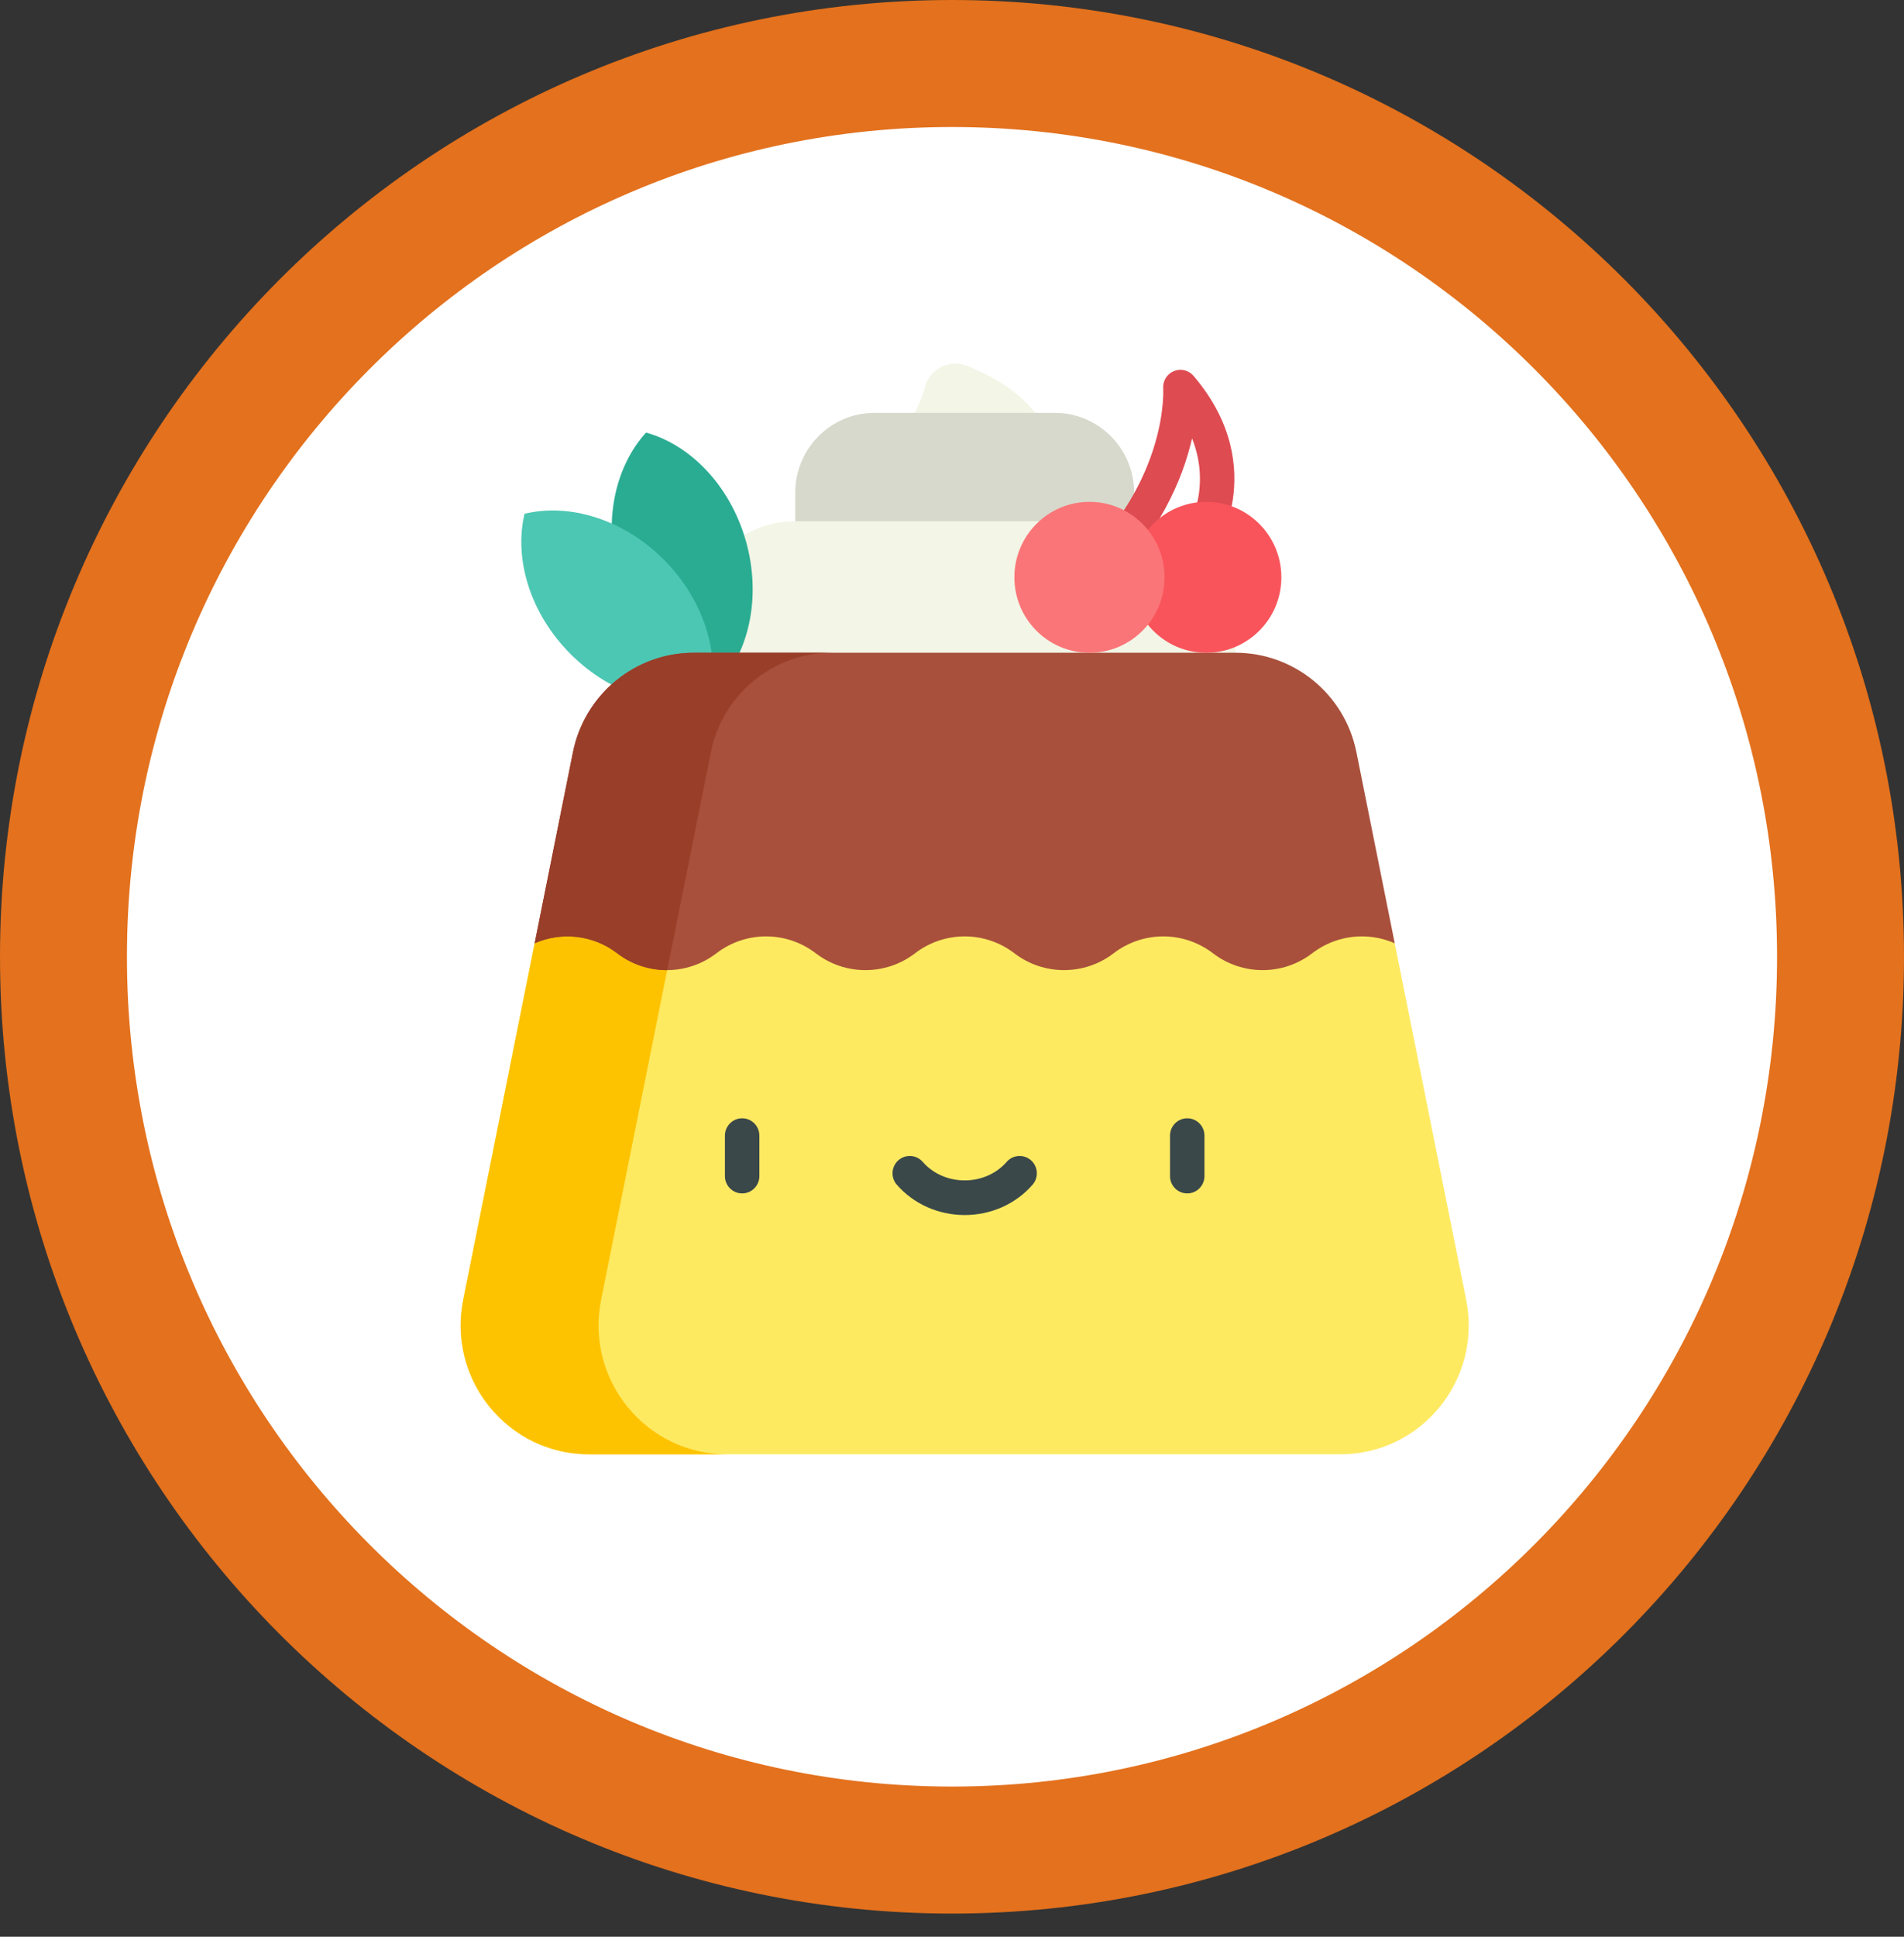 <svg width="60" height="61" viewBox="0 0 60 61" fill="none" xmlns="http://www.w3.org/2000/svg">
<rect x="0" y="0" width="60" height="61" fill="#333333" stroke="none"/>
<path d="M58 30.135C58 45.682 45.456 58.27 30 58.27C14.544 58.27 2 45.682 2 30.135C2 14.588 14.544 2 30 2C45.456 2 58 14.588 58 30.135Z" fill="white" stroke="#E3711D" stroke-width="4"/>
<path d="M30.457 11.518C29.907 11.304 29.297 11.624 29.145 12.197C28.803 13.487 27.562 14.811 27.562 14.811L30.4 16.591L33.238 14.812C33.238 12.95 31.649 11.982 30.457 11.518Z" fill="#F3F5E6"/>
<path d="M33.238 13.003H27.562C26.18 13.003 25.061 14.129 25.061 15.516V16.418L30.4 18.488L35.739 16.418V15.516C35.739 14.129 34.62 13.003 33.238 13.003Z" fill="#D7D9CC"/>
<path d="M35.739 16.418H25.061C23.297 16.418 21.867 17.855 21.867 19.626V20.559L30.4 23.138L38.933 20.559V19.626C38.933 17.854 37.503 16.418 35.739 16.418Z" fill="#F3F5E6"/>
<path d="M20.359 13.624C19.38 14.699 18.995 16.442 19.493 18.185C19.991 19.928 21.238 21.201 22.635 21.59C23.614 20.515 23.999 18.772 23.502 17.029C23.003 15.287 21.757 14.014 20.359 13.624Z" fill="#2AAC92"/>
<path d="M16.53 16.181C16.193 17.598 16.697 19.311 17.973 20.593C19.249 21.875 20.954 22.381 22.365 22.042C22.703 20.625 22.198 18.912 20.922 17.63C19.646 16.348 17.941 15.842 16.53 16.181Z" fill="#4CC7B3"/>
<path d="M43.952 29.71L46.203 40.938C46.708 43.455 44.793 45.805 42.237 45.805H18.563C16.007 45.805 14.092 43.455 14.597 40.938L16.849 29.71L20.713 25.828H40.459L43.952 29.71Z" fill="#FEEA61"/>
<path d="M22.909 45.805C20.353 45.805 18.438 43.455 18.943 40.938L21.973 25.828H20.713L16.848 29.71L14.736 40.246L14.597 40.938C14.55 41.174 14.524 41.408 14.517 41.639C14.49 42.642 14.835 43.582 15.432 44.316C15.524 44.428 15.622 44.536 15.726 44.639C16.45 45.355 17.445 45.805 18.563 45.805H22.909Z" fill="#FEC300"/>
<path d="M43.952 29.71C43.622 29.565 43.27 29.493 42.917 29.493C42.365 29.493 41.814 29.67 41.352 30.024C40.89 30.379 40.339 30.555 39.788 30.555C39.237 30.555 38.686 30.379 38.223 30.024C37.761 29.67 37.21 29.493 36.659 29.493C36.107 29.493 35.556 29.67 35.094 30.024C34.632 30.379 34.081 30.555 33.529 30.555C32.978 30.555 32.427 30.379 31.965 30.024C31.502 29.67 30.951 29.493 30.4 29.493C29.849 29.493 29.298 29.67 28.836 30.024C28.374 30.379 27.822 30.555 27.271 30.555C26.72 30.555 26.168 30.379 25.706 30.024C25.244 29.67 24.693 29.493 24.141 29.493C23.59 29.493 23.039 29.67 22.577 30.024C22.115 30.379 21.564 30.555 21.012 30.555C20.461 30.555 19.91 30.379 19.448 30.024C18.69 29.444 17.693 29.339 16.849 29.71L18.055 23.694C18.42 21.871 20.015 20.559 21.867 20.559H38.933C40.785 20.559 42.38 21.871 42.745 23.694L43.952 29.71Z" fill="#A8503C"/>
<path d="M23.387 37.588C23.087 37.588 22.844 37.344 22.844 37.043V35.768C22.844 35.466 23.087 35.222 23.387 35.222C23.687 35.222 23.93 35.466 23.93 35.768V37.043C23.93 37.344 23.687 37.588 23.387 37.588Z" fill="#3B484A"/>
<path d="M37.413 37.588C37.113 37.588 36.87 37.344 36.87 37.043V35.768C36.87 35.466 37.113 35.222 37.413 35.222C37.713 35.222 37.956 35.466 37.956 35.768V37.043C37.956 37.344 37.713 37.588 37.413 37.588Z" fill="#3B484A"/>
<path d="M30.4 38.269C29.569 38.269 28.789 37.92 28.26 37.313C28.062 37.086 28.086 36.742 28.311 36.543C28.537 36.345 28.881 36.368 29.078 36.595C29.4 36.965 29.882 37.178 30.4 37.178C30.918 37.178 31.4 36.965 31.722 36.595C31.919 36.368 32.263 36.345 32.488 36.543C32.714 36.742 32.737 37.086 32.54 37.313C32.011 37.921 31.231 38.269 30.4 38.269Z" fill="#3B484A"/>
<path d="M34.331 18.728C34.185 18.728 34.04 18.669 33.933 18.553C33.729 18.332 33.742 17.987 33.962 17.782C36.826 15.117 36.658 12.26 36.656 12.231C36.64 11.996 36.775 11.777 36.992 11.688C37.208 11.598 37.458 11.658 37.61 11.837C38.89 13.332 38.991 14.774 38.851 15.722C38.699 16.752 38.23 17.432 38.21 17.46C38.038 17.707 37.699 17.767 37.454 17.594C37.209 17.421 37.149 17.082 37.319 16.836C37.368 16.765 38.224 15.468 37.565 13.807C37.278 15.066 36.545 16.866 34.7 18.583C34.596 18.68 34.464 18.728 34.331 18.728Z" fill="#DE4B51"/>
<path d="M38.013 20.56C39.32 20.56 40.379 19.495 40.379 18.183C40.379 16.87 39.32 15.806 38.013 15.806C36.706 15.806 35.647 16.87 35.647 18.183C35.647 19.495 36.706 20.56 38.013 20.56Z" fill="#F9545B"/>
<path d="M34.332 20.56C35.639 20.56 36.698 19.495 36.698 18.183C36.698 16.87 35.639 15.806 34.332 15.806C33.025 15.806 31.966 16.87 31.966 18.183C31.966 19.495 33.025 20.56 34.332 20.56Z" fill="#FA7578"/>
<path d="M18.029 23.823L16.848 29.71C17.692 29.339 18.69 29.443 19.448 30.024C19.91 30.378 20.461 30.555 21.012 30.555C21.016 30.555 21.021 30.555 21.025 30.555L22.401 23.694C22.766 21.871 24.361 20.559 26.213 20.559H21.867C20.362 20.559 19.027 21.425 18.384 22.728C18.285 22.928 18.202 23.139 18.137 23.358C18.105 23.468 18.078 23.58 18.055 23.694L18.029 23.823Z" fill="#993E29"/>
</svg>
